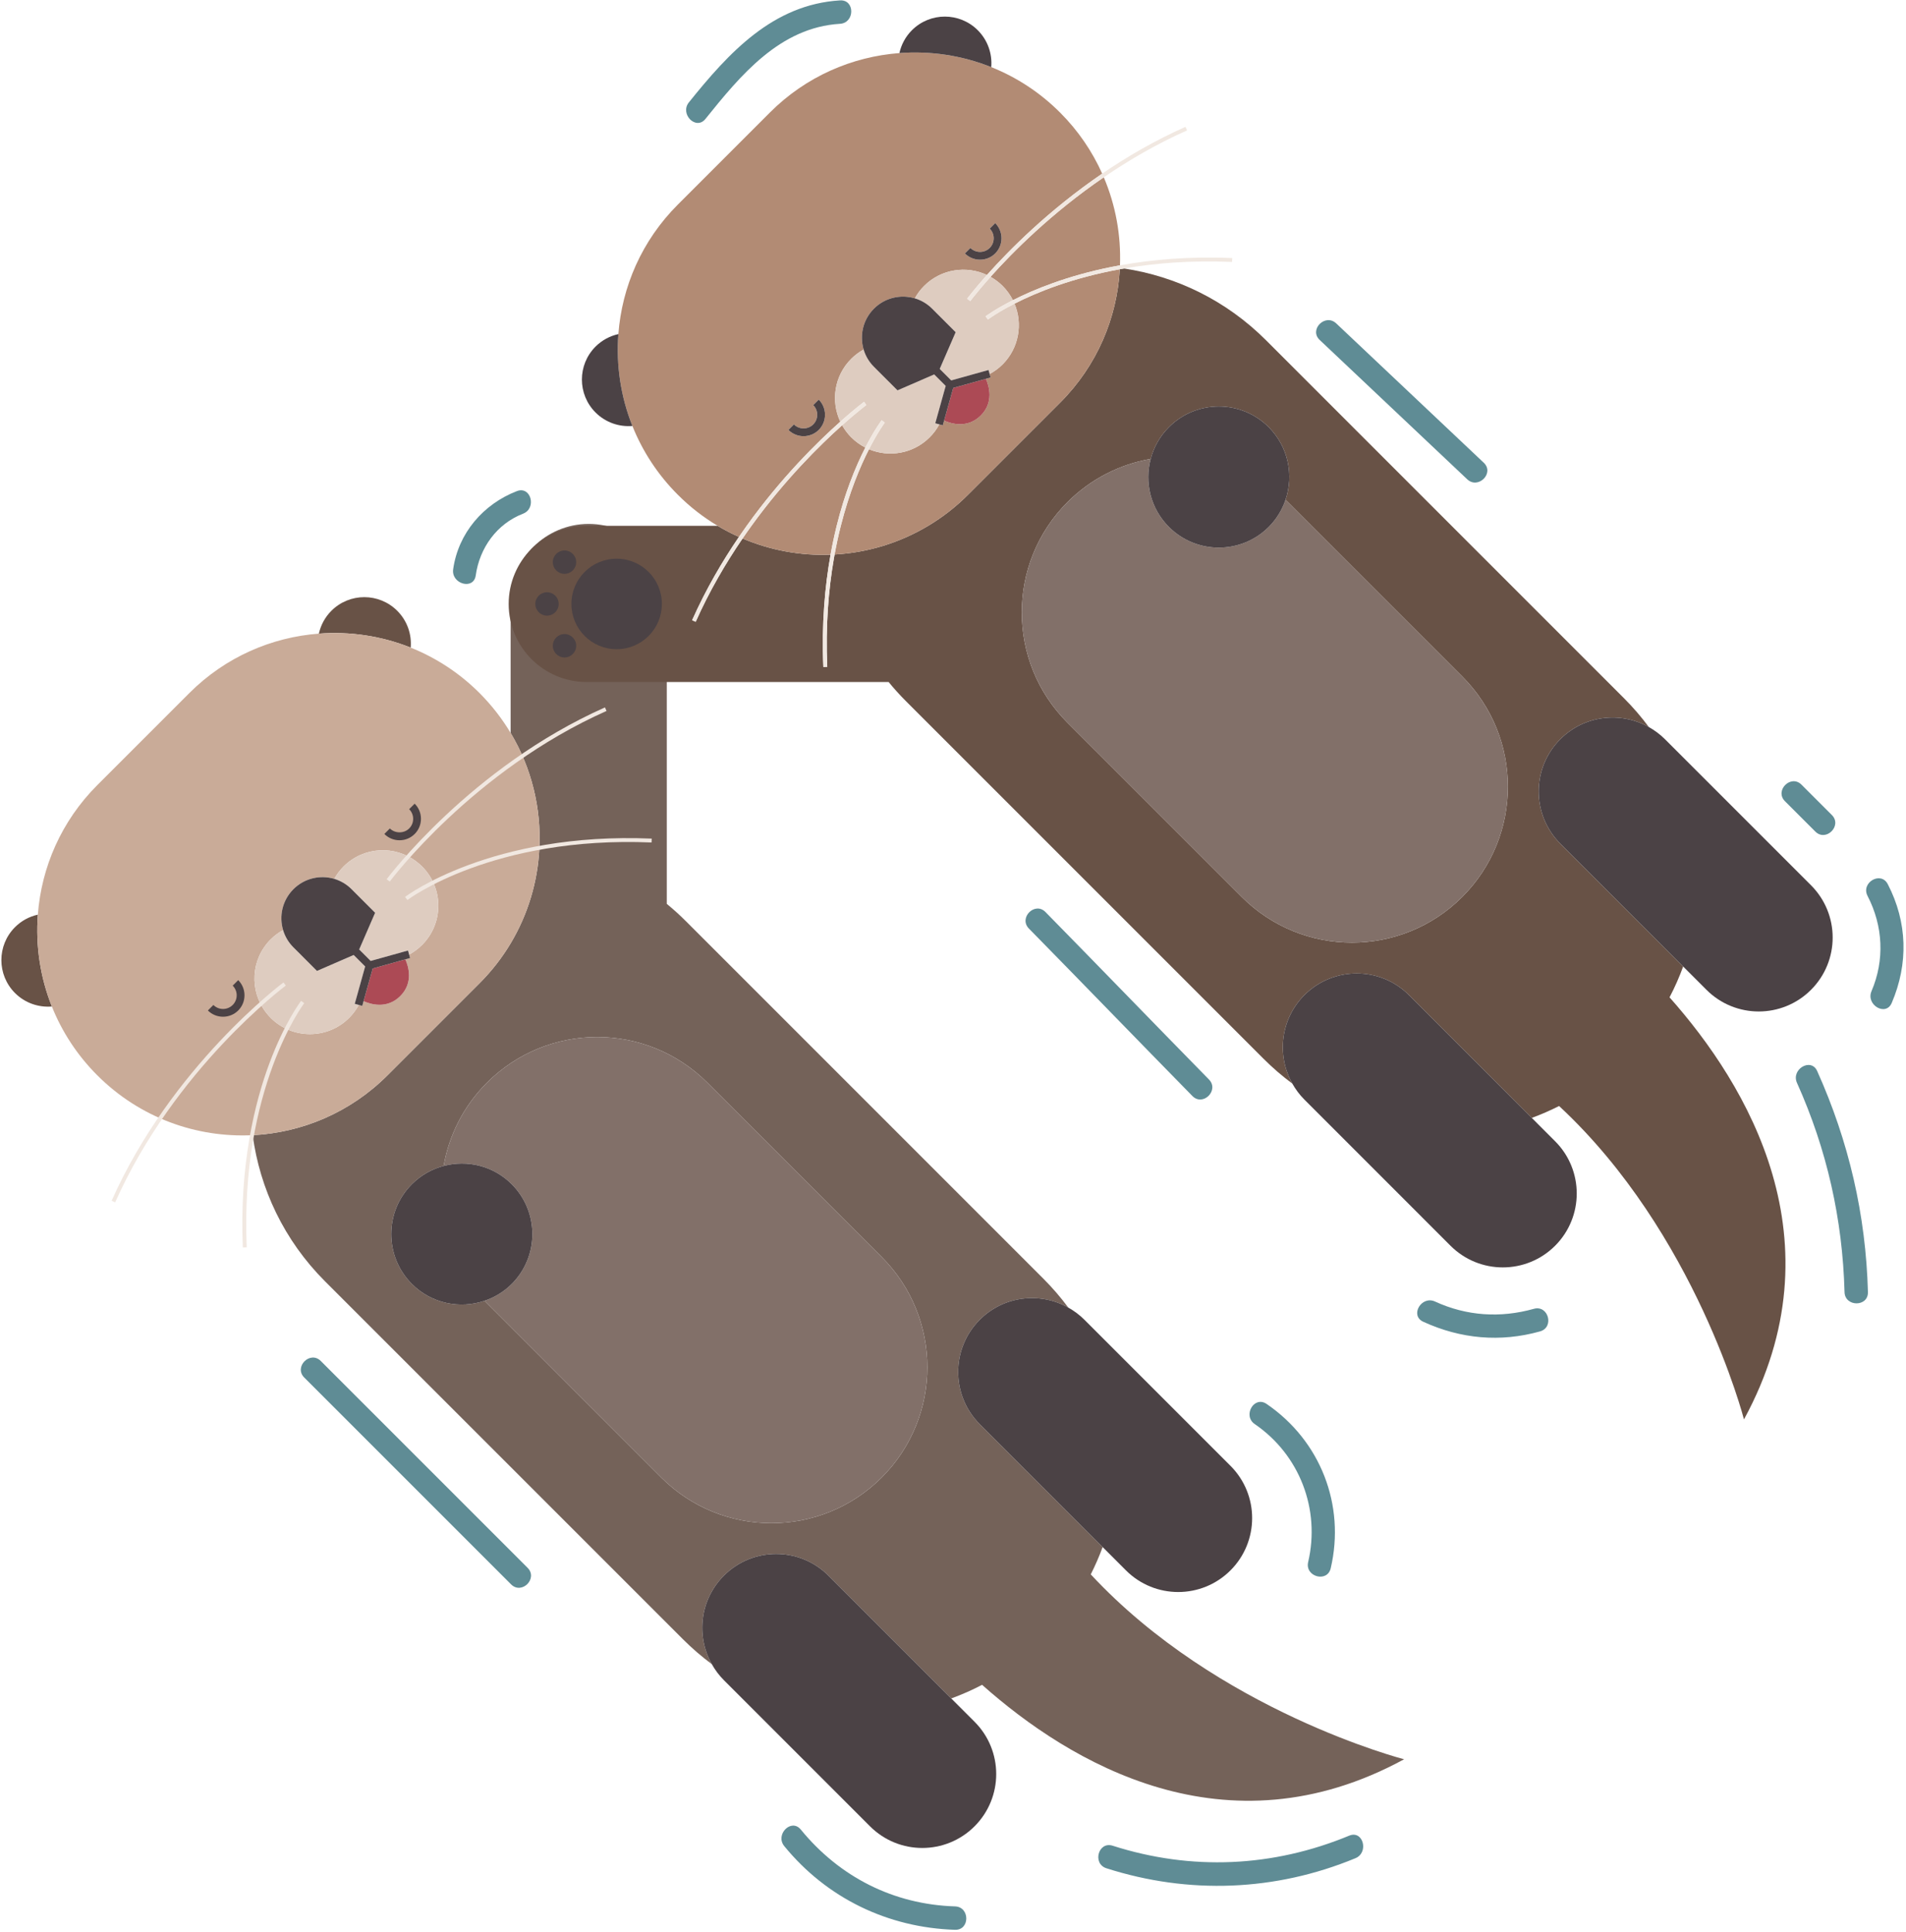 <svg width="659" height="668" viewBox="0 0 659 668" fill="none" xmlns="http://www.w3.org/2000/svg">
    <g id="otter-double">
        <path id="path162" d="M228.611 510.829L168.355 450.562C168.08 450.296 167.823 450.002 167.556 449.722C159.03 452.629 149.22 450.722 142.42 443.922C132.894 434.389 132.894 418.949 142.42 409.416C145.571 406.269 149.374 404.176 153.391 403.109C155.236 392.576 160.214 382.469 168.355 374.336C189.406 353.282 223.535 353.282 244.587 374.336L304.844 434.589C325.896 455.642 325.896 489.776 304.844 510.829C283.794 531.877 249.663 531.877 228.611 510.829V510.829ZM377.131 544.321C378.692 541.238 380.062 538.086 381.238 534.877L338.772 492.416C328.792 482.429 328.792 466.242 338.772 456.269C347.063 447.976 359.623 446.602 369.362 452.082C366.802 448.629 363.962 445.309 360.83 442.176L237.002 318.349C234.924 316.269 232.767 314.336 230.546 312.509V208.136C230.546 193.229 218.458 181.136 203.544 181.136C188.634 181.136 176.544 193.229 176.544 208.136V253.402C183.858 265.616 187.174 279.562 186.486 293.349C185.918 304.762 182.599 316.056 176.544 326.176C173.606 331.082 170.03 335.722 165.799 339.949L133.974 371.776C121.026 384.722 104.316 391.616 87.363 392.469C89.846 410.936 98.171 428.789 112.368 442.989L236.196 566.81C239.33 569.942 242.643 572.782 246.098 575.344C240.615 565.604 241.995 553.044 250.286 544.754C260.267 534.773 276.45 534.773 286.431 544.754L328.896 587.218C332.527 585.888 336.092 584.33 339.556 582.506C369.92 609.502 423.803 641.809 485.47 608.244C485.47 608.244 421.115 591.682 377.131 544.321" fill="#746259" />
        <path id="path164" d="M13.086 316.229C10.194 316.869 7.442 318.296 5.194 320.549C-1.097 326.842 -1.097 337.042 5.194 343.336C8.683 346.816 13.372 348.362 17.934 347.989C13.88 337.842 12.272 326.962 13.086 316.229" fill="#685246" />
        <path id="path166" d="M142.004 223.909C142.386 219.349 140.84 214.669 137.351 211.176C131.06 204.882 120.862 204.882 114.571 211.176C112.322 213.429 110.892 216.176 110.251 219.069C120.986 218.256 131.866 219.856 142.004 223.909Z" fill="#685246" />
        <path id="path168" d="M145.931 326.696C144.575 328.056 143.063 329.162 141.456 330.029L141.794 331.229L140.15 331.682C141.246 334.122 142.984 339.776 138.39 344.376C133.795 348.962 128.148 347.229 125.708 346.136L125.251 347.776L124.046 347.442C123.18 349.042 122.078 350.549 120.72 351.909C113.228 359.402 101.083 359.402 93.59 351.909C93.02 351.336 92.508 350.736 92.024 350.122C86.155 342.589 86.668 331.709 93.59 324.776C94.894 323.482 96.344 322.416 97.88 321.562C96.432 316.722 97.62 311.256 101.447 307.429C105.274 303.602 110.739 302.416 115.584 303.856C116.434 302.322 117.496 300.869 118.8 299.576C125.722 292.656 136.61 292.136 144.138 298.002C144.756 298.482 145.362 299.002 145.931 299.576C153.423 307.056 153.423 319.216 145.931 326.696V326.696ZM176.544 253.402C173.606 248.482 170.03 243.856 165.799 239.616C158.784 232.602 150.666 227.376 142.004 223.909C131.866 219.856 120.986 218.256 110.251 219.069C93.927 220.296 77.95 227.136 65.467 239.616L33.64 271.442C21.158 283.936 14.319 299.909 13.086 316.229C12.272 326.962 13.88 337.842 17.934 347.989C21.396 356.642 26.627 364.762 33.64 371.776C48.399 386.536 68.04 393.429 87.363 392.469C104.316 391.616 121.026 384.722 133.974 371.776L165.799 339.949C170.03 335.722 173.606 331.082 176.544 326.176C182.599 316.056 185.918 304.762 186.486 293.349C187.174 279.562 183.858 265.616 176.544 253.402" fill="#C9AB98" />
        <path id="path170" d="M122.283 330.176L109.592 335.682L103.136 329.216L101.447 327.536C99.722 325.802 98.534 323.749 97.88 321.562C96.344 322.416 94.894 323.482 93.59 324.776C86.668 331.709 86.155 342.589 92.024 350.122C92.508 350.736 93.02 351.336 93.59 351.909C101.083 359.402 113.228 359.402 120.72 351.909C122.078 350.549 123.18 349.042 124.046 347.442L122.654 347.056L126.028 334.949L126.254 334.136L125.728 333.616L122.283 330.176" fill="#DECCC0" />
        <path id="path172" d="M145.931 299.576C145.362 299.002 144.756 298.482 144.138 298.002C136.61 292.136 125.722 292.656 118.8 299.576C117.496 300.869 116.434 302.322 115.584 303.856C117.768 304.522 119.827 305.696 121.552 307.429L123.242 309.122L129.698 315.576L124.19 328.269L127.635 331.709L128.16 332.229L128.974 332.002L141.066 328.629L141.456 330.029C143.063 329.162 144.575 328.056 145.931 326.696C153.423 319.216 153.423 307.056 145.931 299.576" fill="#DECCC0" />
        <path id="path174" d="M125.708 346.136C128.148 347.229 133.795 348.962 138.39 344.376C142.984 339.776 141.246 334.122 140.15 331.682L128.862 334.842L125.708 346.136Z" fill="#AC4A55" />
        <path id="path176" d="M304.844 434.589L244.587 374.336C223.535 353.282 189.406 353.282 168.355 374.336C160.214 382.469 155.236 392.576 153.391 403.109C161.522 400.949 170.544 403.042 176.919 409.416C186.447 418.949 186.447 434.389 176.919 443.922C174.194 446.642 170.974 448.562 167.556 449.722C167.823 450.002 168.08 450.296 168.355 450.562L228.611 510.829C249.663 531.877 283.794 531.877 304.844 510.829C325.896 489.776 325.896 455.642 304.844 434.589" fill="#827069" />
        <path id="path178" d="M141.794 331.229L141.456 330.029L141.066 328.629L128.974 332.002L128.16 332.229L127.635 331.709L124.19 328.269L129.698 315.576L123.242 309.122L121.552 307.429C119.827 305.696 117.768 304.522 115.584 303.856C110.739 302.416 105.274 303.602 101.447 307.429C97.62 311.256 96.432 316.722 97.88 321.562C98.534 323.749 99.722 325.802 101.447 327.536L103.136 329.216L109.592 335.682L122.283 330.176L125.728 333.616L126.254 334.136L126.028 334.949L122.654 347.056L124.046 347.442L125.251 347.776L125.708 346.136L128.862 334.842L140.15 331.682L141.794 331.229" fill="#4B4245" />
        <path id="path180" d="M328.896 587.218L286.431 544.754C276.45 534.773 260.267 534.773 250.285 544.754C241.995 553.044 240.615 565.604 246.098 575.344C247.215 577.329 248.595 579.209 250.285 580.898L300.808 631.422C310.791 641.404 326.974 641.404 336.954 631.422C346.935 621.44 346.935 605.258 336.954 595.277L328.896 587.218Z" fill="#4B4245" />
        <path id="path182" d="M425.44 506.789L374.918 456.269C373.227 454.575 371.35 453.202 369.362 452.082C359.623 446.602 347.063 447.975 338.772 456.269C328.792 466.242 328.792 482.429 338.772 492.415L381.238 534.877L389.296 542.934C399.276 552.915 415.46 552.915 425.44 542.934C435.422 532.954 435.422 516.77 425.44 506.789" fill="#4B4245" />
        <path id="path184" d="M153.391 403.109C149.374 404.175 145.571 406.269 142.42 409.415C132.894 418.949 132.894 434.389 142.42 443.922C149.22 450.722 159.03 452.629 167.556 449.722C170.974 448.562 174.194 446.642 176.919 443.922C186.447 434.389 186.447 418.949 176.919 409.415C170.544 403.042 161.522 400.949 153.391 403.109" fill="#4B4245" />
        <path id="path186" d="M219.188 218.469C219.188 227.109 212.184 234.109 203.544 234.109C194.906 234.109 187.903 227.109 187.903 218.469C187.903 209.829 194.906 202.816 203.544 202.816C212.184 202.816 219.188 209.829 219.188 218.469Z" fill="#4B4245" />
        <path id="path188" d="M207.588 194.389C207.588 196.629 205.778 198.429 203.544 198.429C201.311 198.429 199.502 196.629 199.502 194.389C199.502 192.162 201.311 190.349 203.544 190.349C205.778 190.349 207.588 192.162 207.588 194.389Z" fill="#4B4245" />
        <path id="path190" d="M193.134 200.442C193.134 202.669 191.323 204.482 189.09 204.482C186.858 204.482 185.046 202.669 185.046 200.442C185.046 198.202 186.858 196.402 189.09 196.402C191.323 196.402 193.134 198.202 193.134 200.442Z" fill="#4B4245" />
        <path id="path192" d="M222.043 200.442C222.043 202.669 220.233 204.482 218 204.482C215.767 204.482 213.958 202.669 213.958 200.442C213.958 198.202 215.767 196.402 218 196.402C220.233 196.402 222.043 198.202 222.043 200.442Z" fill="#4B4245" />
        <path id="path194" d="M77.118 351.522C75.216 351.522 73.318 350.802 71.872 349.362L73.779 347.456C75.62 349.296 78.619 349.296 80.455 347.456C81.347 346.562 81.838 345.376 81.838 344.109C81.838 342.856 81.347 341.669 80.455 340.776L82.362 338.869C83.762 340.269 84.534 342.136 84.534 344.109C84.534 346.096 83.762 347.962 82.362 349.362C80.916 350.802 79.018 351.522 77.118 351.522" fill="#4B4245" />
        <path id="path196" d="M138.134 290.509C136.152 290.509 134.291 289.736 132.89 288.336L134.796 286.429C136.582 288.216 139.69 288.216 141.47 286.429C142.362 285.549 142.852 284.362 142.852 283.096C142.852 281.842 142.362 280.656 141.47 279.762L143.375 277.856C144.776 279.256 145.548 281.122 145.548 283.096C145.548 285.082 144.776 286.936 143.375 288.336C141.976 289.736 140.115 290.509 138.134 290.509" fill="#4B4245" />
        <path id="path198" d="M134.762 304.789L133.677 303.989C133.961 303.602 162.683 265.242 209.164 244.576L209.711 245.802C163.552 266.336 135.043 304.416 134.762 304.789Z" fill="#F1E8E1" />
        <path id="path200" d="M140.866 311.162L140.044 310.096C140.336 309.869 169.922 287.589 225.335 289.936L225.278 291.282C170.415 288.936 141.152 310.949 140.866 311.162" fill="#F1E8E1" />
        <path id="path202" d="M39.822 415.696L38.59 415.149C59.262 368.669 97.63 339.949 98.014 339.656L98.814 340.749C98.432 341.029 60.344 369.549 39.822 415.696Z" fill="#F1E8E1" />
        <path id="path204" d="M83.955 431.322C82.719 402.389 88.254 380.762 93.114 367.709C98.392 353.535 103.883 346.322 104.115 346.029L105.184 346.842C104.96 347.135 82.959 376.402 85.303 431.255L83.955 431.322Z" fill="#F1E8E1" />
        <path id="path206" d="M505.563 310.109C484.511 331.162 450.38 331.162 429.33 310.109L369.072 249.856C348.022 228.802 348.022 194.669 369.072 173.616C377.212 165.482 387.311 160.496 397.851 158.656C398.918 154.642 401.003 150.829 404.154 147.682C413.682 138.149 429.127 138.149 438.654 147.682C445.455 154.482 447.372 164.296 444.466 172.816C444.746 173.082 445.03 173.336 445.306 173.616L505.563 233.869C526.614 254.922 526.614 289.056 505.563 310.109V310.109ZM577.243 344.816C579.067 341.349 580.625 337.789 581.955 334.162L539.491 291.696C529.509 281.709 529.509 265.536 539.491 255.549C547.781 247.256 560.34 245.882 570.082 251.362C567.519 247.909 564.68 244.589 561.547 241.456L437.719 117.629C423.888 103.802 406.602 95.536 388.639 92.829C388.146 92.909 387.658 93.002 387.171 93.082C386.224 109.882 379.347 126.402 366.518 139.229L334.691 171.056C330.46 175.296 325.824 178.869 320.915 181.802C310.936 187.776 299.811 191.082 288.56 191.709C288.47 192.216 288.378 192.722 288.29 193.229C286.442 203.922 285.416 216.376 286.022 230.536L284.672 230.602C284.034 215.642 285.212 202.656 287.164 191.776C276.826 192.162 266.426 190.296 256.748 186.176C250.867 194.776 245.242 204.402 240.54 214.976L239.307 214.429C244.004 203.869 249.618 194.229 255.488 185.629C252.982 184.509 250.526 183.242 248.136 181.802H202.874C187.963 181.802 175.874 193.896 175.874 208.802C175.874 223.722 187.963 235.802 202.874 235.802H307.243C309.068 238.029 311.012 240.189 313.087 242.269L436.916 366.096C440.047 369.229 443.36 372.069 446.815 374.629C441.334 364.882 442.714 352.322 451.004 344.029C460.984 334.056 477.168 334.056 487.148 344.029L529.613 386.496C532.823 385.322 535.975 383.949 539.057 382.389C586.419 426.376 602.98 490.736 602.98 490.736C636.545 429.069 604.239 375.189 577.243 344.816" fill="#685246" />
        <path id="path208" d="M274.498 146.736C276.338 148.576 279.338 148.562 281.172 146.736C283.011 144.896 283.011 141.895 281.172 140.055L283.08 138.149C285.968 141.042 285.968 145.749 283.08 148.642C281.634 150.082 279.735 150.802 277.834 150.802C275.935 150.802 274.036 150.082 272.59 148.642L274.498 146.736ZM344.094 77.136C345.495 78.536 346.266 80.402 346.266 82.376C346.266 84.362 345.495 86.229 344.094 87.629C342.648 89.069 340.75 89.789 338.851 89.789C336.952 89.789 335.054 89.069 333.608 87.629L335.515 85.722C337.354 87.549 340.35 87.549 342.188 85.722C343.08 84.829 343.57 83.642 343.57 82.376C343.57 81.122 343.08 79.936 342.188 79.042L344.094 77.136ZM290.53 145.789C287.186 138.669 288.431 129.936 294.307 124.069C295.611 122.762 297.063 121.696 298.599 120.842C297.15 116.002 298.338 110.536 302.164 106.709C305.991 102.882 311.458 101.695 316.303 103.149C317.152 101.602 318.214 100.149 319.519 98.856C325.395 92.975 334.128 91.736 341.239 95.069C348.844 86.536 362.548 72.682 381.084 60.029C377.651 52.376 372.806 45.189 366.518 38.909C359.503 31.895 351.384 26.656 342.723 23.202C332.584 19.149 321.703 17.535 310.97 18.349C294.646 19.589 278.667 26.416 266.186 38.909L234.359 70.736C221.875 83.216 215.036 99.189 213.803 115.509C212.99 126.256 214.598 137.122 218.651 147.269C222.114 155.922 227.346 164.042 234.359 171.055C238.588 175.295 243.226 178.869 248.136 181.802C250.526 183.242 252.982 184.509 255.488 185.629C256.375 184.336 257.267 183.056 258.163 181.802C270.055 165.202 282.591 152.855 290.53 145.789" fill="#B28B74" />
        <path id="path210" d="M381.631 61.296C363.488 73.709 350.038 87.256 342.478 95.709C343.3 96.176 344.093 96.696 344.855 97.282C345.473 97.776 346.08 98.282 346.649 98.856C348.133 100.336 349.31 102.002 350.207 103.789C357.492 100.082 368.937 95.376 384.347 92.282C385.293 92.096 386.256 91.909 387.232 91.736C387.619 81.389 385.75 70.976 381.631 61.296" fill="#B28B74" />
        <path id="path212" d="M293.831 166.989C295.671 162.056 297.531 157.976 299.192 154.736C297.432 153.842 295.779 152.669 294.307 151.189C293.738 150.629 293.226 150.016 292.743 149.402C292.15 148.642 291.626 147.842 291.163 147.029C283.402 153.962 271.351 165.869 259.822 181.802C258.792 183.229 257.766 184.682 256.748 186.176C266.426 190.296 276.826 192.162 287.164 191.776C287.347 190.762 287.53 189.749 287.724 188.776C288.21 186.336 288.734 184.016 289.28 181.802C290.71 176.056 292.304 171.096 293.831 166.989" fill="#B28B74" />
        <path id="path214" d="M346.65 125.989C345.294 127.336 343.78 128.442 342.174 129.309L342.511 130.509L340.867 130.976C341.963 133.416 343.702 139.056 339.108 143.656C334.514 148.242 328.867 146.509 326.427 145.416L325.97 147.056L324.763 146.722C323.899 148.322 322.796 149.842 321.439 151.189C315.764 156.869 307.423 158.242 300.454 155.322C297.41 161.296 293.655 170.162 290.711 181.802C289.926 184.909 289.2 188.216 288.56 191.709C299.811 191.082 310.936 187.776 320.915 181.802C325.824 178.869 330.46 175.296 334.691 171.056L366.518 139.229C379.347 126.402 386.224 109.882 387.171 93.082C370.55 96.122 358.34 101.122 350.766 104.989C353.692 111.962 352.326 120.309 346.65 125.989" fill="#B28B74" />
        <path id="path216" d="M350.766 104.989C344.786 108.042 341.676 110.376 341.584 110.442L340.763 109.376C340.858 109.309 344.059 106.909 350.207 103.789C349.31 102.002 348.134 100.336 346.65 98.856C346.08 98.282 345.474 97.776 344.855 97.282C344.094 96.696 343.3 96.176 342.478 95.709C341.144 97.202 340.002 98.522 339.04 99.669C336.766 102.362 335.536 104.002 335.48 104.082L334.395 103.282C334.435 103.229 335.04 102.416 336.146 101.056C337.298 99.629 338.996 97.589 341.239 95.069C334.128 91.736 325.395 92.976 319.519 98.856C318.214 100.149 317.152 101.602 316.303 103.149C318.487 103.802 320.546 104.989 322.27 106.709L323.959 108.402L330.418 114.856L324.908 127.549L328.354 130.989L328.879 131.522L329.692 131.296L341.784 127.922L342.174 129.309C343.78 128.442 345.294 127.336 346.65 125.989C352.326 120.309 353.692 111.962 350.766 104.989" fill="#DECCC0" />
        <path id="path218" d="M323.002 129.455L310.31 134.962L303.854 128.509L302.164 126.815C300.439 125.095 299.252 123.029 298.599 120.842C297.063 121.695 295.611 122.762 294.307 124.069C288.431 129.935 287.186 138.669 290.53 145.789C293.044 143.549 295.082 141.842 296.503 140.696C297.871 139.589 298.679 138.975 298.732 138.935L299.532 140.029C299.456 140.082 297.819 141.309 295.118 143.589C293.978 144.549 292.655 145.696 291.163 147.029C291.626 147.842 292.15 148.642 292.743 149.402C293.226 150.015 293.738 150.629 294.307 151.189C295.779 152.669 297.432 153.842 299.192 154.735C302.295 148.655 304.683 145.495 304.834 145.309L305.903 146.122C305.831 146.215 303.499 149.335 300.454 155.322C307.423 158.242 315.764 156.869 321.439 151.189C322.796 149.842 323.899 148.322 324.763 146.722L323.372 146.335L326.747 134.229L326.974 133.429L326.447 132.896L323.002 129.455" fill="#DECCC0" />
        <path id="path220" d="M340.867 130.976L329.579 134.122L326.427 145.416C328.867 146.509 334.514 148.242 339.108 143.656C343.702 139.056 341.963 133.416 340.867 130.976" fill="#AC4A55" />
        <path id="path222" d="M295.118 143.589C297.819 141.309 299.456 140.082 299.532 140.029L298.732 138.936C298.679 138.976 297.871 139.589 296.503 140.696C295.082 141.842 293.044 143.549 290.53 145.789C282.591 152.856 270.055 165.202 258.163 181.802C257.267 183.056 256.375 184.336 255.488 185.629C249.618 194.229 244.004 203.869 239.307 214.429L240.54 214.976C245.242 204.402 250.867 194.776 256.748 186.176C257.766 184.682 258.792 183.229 259.822 181.802C271.351 165.869 283.402 153.962 291.163 147.029C292.655 145.696 293.978 144.549 295.118 143.589" fill="#F1E8E1" />
        <path id="path224" d="M299.192 154.736C297.531 157.976 295.671 162.056 293.831 166.989C292.304 171.096 290.71 176.056 289.28 181.802C288.734 184.016 288.21 186.336 287.724 188.776C287.53 189.749 287.347 190.762 287.164 191.776C285.212 202.656 284.034 215.642 284.672 230.602L286.022 230.536C285.416 216.376 286.442 203.922 288.29 193.229C288.378 192.722 288.47 192.216 288.56 191.709C289.2 188.216 289.926 184.909 290.711 181.802C293.655 170.162 297.41 161.296 300.454 155.322C303.499 149.336 305.831 146.216 305.903 146.122L304.834 145.309C304.683 145.496 302.295 148.656 299.192 154.736" fill="#F1E8E1" />
        <path id="path226" d="M381.631 61.296C390.224 55.416 399.856 49.789 410.427 45.082L409.88 43.856C399.319 48.549 389.687 54.162 381.084 60.029C362.548 72.682 348.844 86.536 341.239 95.069C338.996 97.589 337.298 99.629 336.146 101.056C335.04 102.416 334.435 103.229 334.395 103.282L335.48 104.082C335.536 104.002 336.766 102.362 339.04 99.669C340.002 98.522 341.144 97.202 342.478 95.709C350.038 87.256 363.488 73.709 381.631 61.296" fill="#F1E8E1" />
        <path id="path228" d="M387.232 91.736C386.256 91.909 385.294 92.096 384.347 92.282C368.938 95.376 357.492 100.082 350.207 103.789C344.059 106.909 340.858 109.309 340.763 109.376L341.584 110.442C341.676 110.376 344.786 108.042 350.766 104.989C358.34 101.122 370.55 96.122 387.171 93.082C387.658 93.002 388.146 92.909 388.639 92.829C399.343 90.976 411.803 89.949 425.994 90.562L426.051 89.216C411.242 88.589 398.291 89.736 387.232 91.736" fill="#F1E8E1" />
        <path id="path230" d="M445.306 173.616C445.03 173.336 444.745 173.082 444.465 172.816C443.3 176.242 441.38 179.456 438.653 182.189C429.127 191.709 413.681 191.709 404.153 182.189C397.777 175.802 395.692 166.789 397.851 158.656C387.311 160.496 377.212 165.482 369.072 173.616C348.022 194.669 348.022 228.802 369.072 249.856L429.329 310.109C450.38 331.162 484.511 331.162 505.563 310.109C526.613 289.056 526.613 254.922 505.563 233.869L445.306 173.616" fill="#827069" />
        <path id="path232" d="M342.723 23.204C343.103 18.644 341.558 13.95 338.07 10.457C331.779 4.164 321.58 4.164 315.29 10.457C313.039 12.71 311.61 15.457 310.97 18.35C321.703 17.537 332.584 19.15 342.723 23.204Z" fill="#4B4245" />
        <path id="path234" d="M213.803 115.509C210.912 116.149 208.16 117.589 205.911 119.829C199.62 126.122 199.62 136.322 205.911 142.616C209.4 146.096 214.091 147.656 218.651 147.269C214.598 137.122 212.99 126.256 213.803 115.509" fill="#4B4245" />
        <path id="path236" d="M342.188 79.043C343.08 79.936 343.57 81.123 343.57 82.376C343.57 83.643 343.08 84.83 342.188 85.723C340.35 87.55 337.354 87.55 335.515 85.723L333.608 87.63C335.054 89.07 336.952 89.79 338.851 89.79C340.75 89.79 342.648 89.07 344.094 87.63C345.495 86.23 346.266 84.363 346.266 82.376C346.266 80.403 345.495 78.536 344.094 77.136L342.188 79.043" fill="#4B4245" />
        <path id="path238" d="M281.172 140.056C283.011 141.896 283.011 144.896 281.172 146.736C279.338 148.562 276.338 148.576 274.498 146.736L272.59 148.642C274.036 150.082 275.935 150.802 277.834 150.802C279.735 150.802 281.634 150.082 283.08 148.642C285.968 145.749 285.968 141.042 283.08 138.149L281.172 140.056" fill="#4B4245" />
        <path id="path240" d="M341.784 127.922L329.692 131.296L328.879 131.522L328.354 130.989L324.908 127.549L330.418 114.856L323.959 108.402L322.27 106.709C320.546 104.989 318.487 103.802 316.303 103.149C311.458 101.696 305.991 102.882 302.164 106.709C298.338 110.536 297.15 116.002 298.599 120.842C299.252 123.029 300.439 125.096 302.164 126.816L303.854 128.509L310.31 134.962L323.002 129.456L326.447 132.896L326.974 133.429L326.747 134.229L323.372 146.336L324.763 146.722L325.97 147.056L326.427 145.416L329.579 134.122L340.867 130.976L342.511 130.509L342.174 129.309L341.784 127.922" fill="#4B4245" />
        <path id="path242" d="M626.159 306.069L575.636 255.549C573.946 253.856 572.067 252.482 570.082 251.362C560.34 245.882 547.782 247.256 539.491 255.549C529.51 265.536 529.51 281.709 539.491 291.696L581.955 334.162L590.014 342.216C599.995 352.202 616.178 352.202 626.159 342.216C636.139 332.229 636.139 316.056 626.159 306.069" fill="#4B4245" />
        <path id="path244" d="M529.614 386.495L487.148 344.029C477.168 334.055 460.984 334.055 451.004 344.029C442.714 352.322 441.334 364.882 446.815 374.629C447.934 376.615 449.314 378.495 451.004 380.175L501.527 430.709C511.508 440.682 527.691 440.682 537.672 430.709C547.652 420.722 547.652 404.535 537.672 394.562L529.614 386.495" fill="#4B4245" />
        <path id="path246" d="M438.654 147.682C429.127 138.149 413.682 138.149 404.154 147.682C401.003 150.829 398.918 154.642 397.851 158.656C395.692 166.789 397.778 175.802 404.154 182.189C413.682 191.709 429.127 191.709 438.654 182.189C441.38 179.456 443.3 176.242 444.466 172.816C447.372 164.296 445.455 154.482 438.654 147.682Z" fill="#4B4245" />
        <path id="path248" d="M213.202 224.456C221.842 224.456 228.846 217.442 228.846 208.802C228.846 200.162 221.842 193.162 213.202 193.162C204.563 193.162 197.56 200.162 197.56 208.802C197.56 217.442 204.563 224.456 213.202 224.456Z" fill="#4B4245" />
        <path id="path250" d="M189.13 212.855C191.363 212.855 193.174 211.042 193.174 208.802C193.174 206.576 191.363 204.762 189.13 204.762C186.896 204.762 185.086 206.576 185.086 208.802C185.086 211.042 186.896 212.855 189.13 212.855Z" fill="#4B4245" />
        <path id="path252" d="M195.178 198.402C197.411 198.402 199.22 196.589 199.22 194.349C199.22 192.122 197.411 190.309 195.178 190.309C192.944 190.309 191.135 192.122 191.135 194.349C191.135 196.589 192.944 198.402 195.178 198.402Z" fill="#4B4245" />
        <path id="path254" d="M195.178 227.309C197.411 227.309 199.22 225.496 199.22 223.269C199.22 221.029 197.411 219.216 195.178 219.216C192.944 219.216 191.135 221.029 191.135 223.269C191.135 225.496 192.944 227.309 195.178 227.309Z" fill="#4B4245" />
        <g id="water">
            <path id="path256" d="M105.196 476.269C129.03 500.096 152.863 523.934 176.698 547.769C180.384 551.456 186.106 545.737 182.418 542.049C158.584 518.214 134.751 494.376 110.916 470.549C107.23 466.856 101.508 472.576 105.196 476.269" fill="#5F8C95" />
            <path id="path258" d="M271.163 638.276C285.863 656.274 307.014 666.469 330.191 667.2C335.398 667.364 335.392 659.274 330.191 659.11C308.979 658.441 290.272 648.949 276.884 632.555C273.588 628.521 267.896 634.274 271.163 638.276Z" fill="#5F8C95" />
            <path id="path260" d="M382.546 645.93C411.056 655.049 440.97 653.905 468.643 642.452C473.387 640.488 471.307 632.657 466.494 634.65C440.064 645.589 411.952 646.848 384.696 638.129C379.727 636.54 377.599 644.348 382.546 645.93" fill="#5F8C95" />
            <path id="path262" d="M433.836 492.362C449.334 502.962 456.564 521.82 452.295 540.064C451.11 545.128 458.908 547.289 460.095 542.213C465.228 520.277 456.494 498.069 437.919 485.389C433.61 482.442 429.559 489.442 433.836 492.362Z" fill="#5F8C95" />
            <path id="path264" d="M164.483 198.962C165.824 189.442 171.738 181.122 180.851 177.602C185.654 175.736 183.566 167.909 178.699 169.802C167.09 174.296 158.44 184.336 156.683 196.816C155.966 201.909 163.759 204.109 164.483 198.962" fill="#5F8C95" />
            <path id="path266" d="M243.903 41.123C256.027 26.043 269.632 9.483 290.431 8.23C295.604 7.91 295.64 -0.183 290.431 0.137C267.176 1.536 251.911 18.323 238.183 35.39C234.951 39.416 240.64 45.176 243.903 41.123" fill="#5F8C95" />
            <path id="path268" d="M355.751 321.042C374.644 340.282 393.382 359.682 412.275 378.936C415.927 382.656 421.646 376.936 417.995 373.216C399.102 353.962 380.364 334.562 361.472 315.322C357.819 311.602 352.1 317.322 355.751 321.042Z" fill="#5F8C95" />
            <path id="path270" d="M492.082 456.975C505.016 462.909 518.736 464.162 532.476 460.309C537.482 458.895 535.356 451.095 530.327 452.509C518.778 455.749 507.106 455.015 496.164 449.989C491.466 447.829 487.35 454.802 492.082 456.975Z" fill="#5F8C95" />
            <path id="path272" d="M621.306 374.389C631.643 397.376 637.07 421.509 637.747 446.709C637.886 451.909 645.976 451.936 645.836 446.709C645.12 420.056 639.226 394.629 628.291 370.296C626.16 365.562 619.187 369.669 621.306 374.389Z" fill="#5F8C95" />
            <path id="path274" d="M654.062 346.763C659.872 333.189 659.516 318.842 652.696 305.682C650.302 301.056 643.318 305.149 645.712 309.763C651.072 320.109 651.68 331.922 647.076 342.682C645.05 347.416 652.018 351.536 654.062 346.763Z" fill="#5F8C95" />
            <path id="path276" d="M633.362 281.776C629.867 278.282 626.371 274.789 622.875 271.296C619.19 267.602 613.468 273.322 617.155 277.016C620.651 280.509 624.146 284.002 627.642 287.496C631.328 291.189 637.05 285.469 633.362 281.776Z" fill="#5F8C95" />
            <path id="path278" d="M456.282 117.536C473.286 133.589 490.288 149.656 507.292 165.709C511.076 169.282 516.807 163.576 513.012 159.989C496.01 143.936 479.006 127.869 462.002 111.816C458.218 108.242 452.487 113.949 456.282 117.536Z" fill="#5F8C95" />
        </g>
    </g>
</svg>
